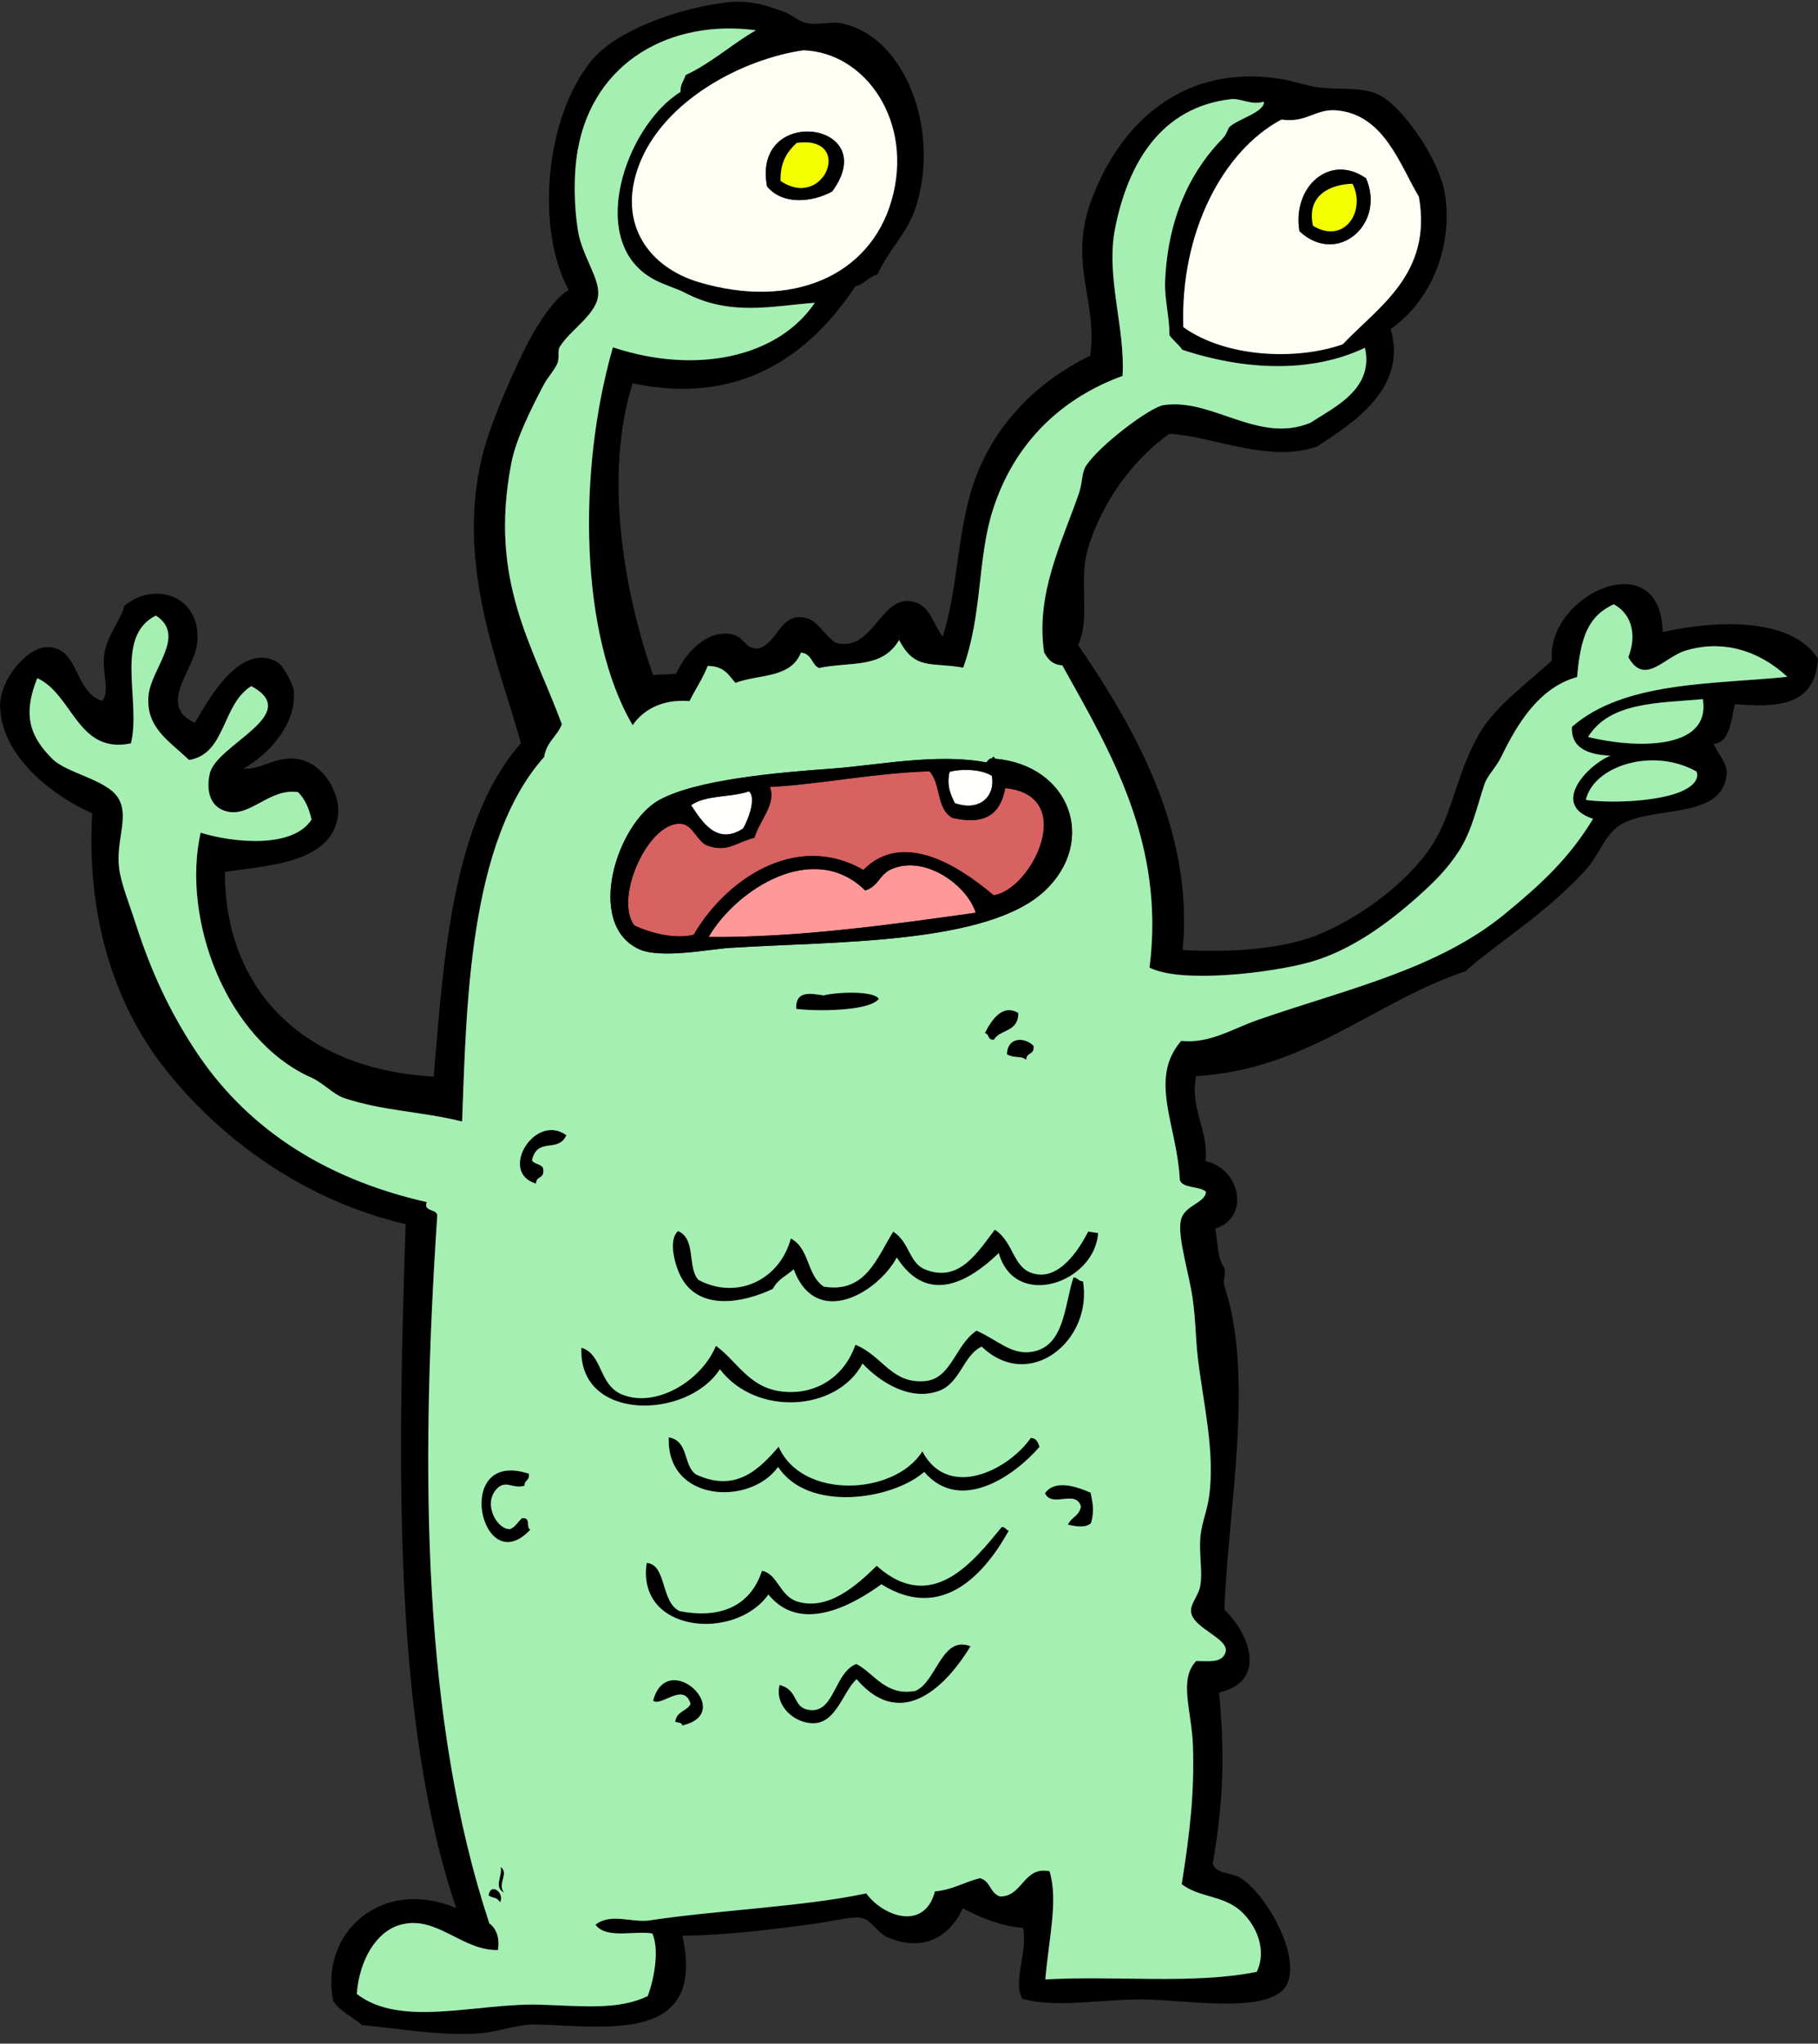 <?xml version="1.0" encoding="UTF-8" standalone="no"?><svg xmlns="http://www.w3.org/2000/svg" xmlns:xlink="http://www.w3.org/1999/xlink" fill="#000000" height="1786.6" preserveAspectRatio="xMidYMid meet" version="1" viewBox="-0.1 -1.5 1589.2 1786.6" width="1589.2" zoomAndPan="magnify"><rect x="-0.1" y="-1.5" width="1589.2" height="1786.6" fill="#333333" stroke="none"/><g fill-rule="evenodd"><g id="change1_1"><path d="M 1386.176 697.828 C 1407.809 700.727 1443.102 699.34 1464.508 692.309 C 1471.941 689.871 1486.418 683.367 1483.016 673.047 C 1445.008 651.531 1392.891 667.891 1386.176 697.828 Z M 1388.082 642.801 C 1427.309 652.445 1495.789 655.453 1488.422 609.699 C 1449.523 613.254 1407.09 612 1388.082 642.801 Z M 558.055 144.035 C 539.711 194.246 567.062 232.199 610.941 245.223 C 691.84 269.234 760.016 239.992 779.18 173.973 C 799.211 105.012 756.402 44.215 702.234 42.484 C 649.746 49.883 579.176 86.168 558.055 144.035 Z M 1076.352 85.164 C 1014.789 92.012 986.086 141.102 974.727 197.766 C 966.195 240.242 983.734 285.277 981.172 327.152 C 928.734 346.172 886.609 384.855 867.711 444.539 C 854.18 487.289 858.773 535.539 841.875 582.188 C 813.82 577.109 799.668 584.785 785.871 557.992 C 770.883 583.453 743.969 576.621 715.648 582.496 C 709.027 579.039 709.855 570.133 700.047 568.988 C 691.188 591.836 662.688 587.793 642.789 595.508 C 636.895 588.969 633.246 580.773 618.535 580.676 C 614.09 592.074 607.762 600.883 602.68 611.398 C 577.922 609.492 561.914 619.562 552.926 632.445 C 507.074 554.777 504.125 411.637 535.672 302.129 C 608.336 326.262 679.891 310.98 712.184 263.195 C 674.965 265.941 638.195 275.273 598.445 254.348 C 592.305 251.109 581.961 248.012 573.523 243.84 C 510.363 212.449 546.691 108.457 594.742 78.898 C 594.586 71.672 597.781 69.055 599.266 64.098 C 621.656 53.688 639.586 37.133 660.688 24.945 C 586.73 15.18 518.938 51.867 505.023 129.133 C 500.949 151.75 501.797 179.598 505.078 199.969 C 508.789 223.074 525.176 242.5 522.613 258.043 C 519.898 274.367 498.727 286.672 489.281 301.574 C 486.938 305.258 489.379 311.188 486.922 316.691 C 484.562 321.988 478.434 328.758 475.246 334.805 C 464.422 355.383 451.035 381.848 446.859 403.438 C 427.004 506.32 465.508 562.18 491.07 631.684 C 486.773 642.41 477.816 646.77 475.547 660.262 C 409.336 734.629 407.699 878.766 403.855 978.949 C 367.078 969.879 335.586 969.977 300.777 958.484 C 291.551 955.445 282.016 945 272.527 940.816 C 197.398 907.535 158.457 801.828 175.266 726.441 C 204.543 735.504 256.113 740.238 272.234 714.961 C 270.117 705.66 266.715 697.293 260.469 691.02 C 235.562 687.164 218.707 713.254 198.074 707.859 C 180.914 703.398 180.699 685.57 183.328 674.594 C 189.438 649.035 265.324 622.941 219.543 598.309 C 193.465 614.723 197.621 657.504 165.215 662.91 C 147.246 645.852 127.168 634.41 129.727 606.484 C 131.871 582.965 163.23 554.145 136.16 536.641 C 99.227 555.082 123.496 611.434 114.355 648.359 C 67.629 658.156 63.613 605.504 32.465 591.355 C 19.539 623.672 26.039 642.41 45.82 662.059 C 58.238 674.387 92.141 679.824 102.641 695.234 C 113.75 711.523 100.906 732.832 104.039 757.438 C 105.812 771.406 113.227 789.457 118.582 806.191 C 131.855 847.523 147.855 881.918 170.137 916.027 C 212.992 981.691 279.59 1028.238 372.98 1049.398 C 369.445 1058.359 383 1054.859 382.09 1061.898 C 366.836 1290.16 369.793 1505.109 427.652 1679.949 C 435.344 1685.52 436.633 1695.93 435.102 1703.258 C 403.426 1703.859 381.469 1672.441 349.988 1681.16 C 328.539 1687.109 314.004 1712.25 311.793 1741.629 C 350.309 1771.609 416.938 1749.359 471.934 1751.031 C 509.242 1752.18 540.059 1755.949 566.086 1743.559 C 572.34 1726.68 576.098 1702.359 570.16 1688.828 C 555.582 1685.941 529.707 1694.031 520.441 1681.109 C 533.641 1670.57 552.805 1679.57 567.52 1677.352 C 628.832 1668.148 702.367 1665.41 757.141 1653.73 C 771.727 1673.789 807.891 1687.059 817.18 1651.988 C 832.258 1650.77 843.031 1643.668 856.617 1640.418 C 866.039 1643.109 865.07 1653.391 874.047 1656.398 C 894.055 1656.68 894.242 1629.859 917.336 1634.34 C 925.141 1659.84 916.758 1692.43 913.688 1728.969 C 974.266 1725.379 1043.422 1733.52 1098.453 1722.301 C 1107.574 1703.559 1098.387 1681.699 1084.57 1669.219 C 1068.98 1655.16 1048.57 1657.629 1032.891 1645.691 C 1040.371 1598.77 1043.941 1565.172 1042.73 1525.461 C 1041.742 1493.84 1029.902 1467.098 1045.512 1450.621 C 1055.621 1450.48 1067.5 1452.77 1070.961 1443.52 C 1075.852 1431.289 1043.152 1422.641 1041.09 1407.879 C 1040.082 1400.629 1047.609 1393.609 1049.121 1384.77 C 1051.352 1371.621 1047.633 1355.602 1049.371 1340.559 C 1050.652 1329.199 1055.152 1319.102 1056.891 1306.289 C 1062.18 1267.059 1051.441 1223.93 1046.941 1185.211 C 1044.793 1166.59 1045.051 1145.348 1040.891 1124.508 C 1035.863 1099.367 1028.801 1074.988 1032.672 1063.449 C 1036.551 1051.949 1054.172 1049.578 1054 1040.219 C 1048.359 1035.398 1033.34 1037.43 1031.23 1030.027 C 1028.941 982.098 1003.582 941.906 1032.422 908.457 C 1057.262 911.09 1077.02 897.922 1099.488 890.105 C 1177.344 863.031 1256.188 846.102 1315.328 797.504 C 1346.645 771.762 1371.383 749.184 1392.477 714.305 C 1354.328 702.004 1388.246 666.727 1407.691 659.129 C 1386.078 658.32 1373.105 651.191 1373.957 633.961 C 1419.656 593.93 1497.273 596.871 1562.289 590.188 C 1537.785 567.312 1505.676 557.195 1472.859 567.422 C 1454.723 573.098 1437.402 598.406 1423.297 573 C 1430.305 555.453 1427.602 536.043 1410.559 526.754 C 1387.984 537.23 1381.543 555.629 1378.535 590.387 C 1346.262 599.234 1326.938 629.656 1312.398 659.805 C 1307.676 669.57 1300.242 676.141 1297.562 684.055 C 1290.98 703.461 1286.969 724.164 1275.176 742.551 C 1265.246 758.039 1253.703 769.449 1240.34 781.41 C 1214.16 804.855 1181.551 829.332 1144.973 839.621 C 1111.531 849.02 1032.16 858.555 1004.75 844.395 C 1018.621 735.074 970.25 655.215 928.531 580.172 C 918.984 579.496 915.773 574.168 912.578 568.836 C 905.109 517.535 927.805 473.707 943.07 429.695 C 946.156 420.812 945.445 411.953 948.938 406.25 C 959.578 388.91 1004.922 354.48 1017.051 352.66 C 1059.551 346.227 1099.695 386.828 1145.242 368.168 C 1166.008 354.59 1201.125 338.828 1193.07 302.543 C 1146.977 324.504 1089.383 322.773 1033.41 304.289 C 1030.23 299.59 1025.332 296.156 1022.121 291.457 C 1022.41 276.199 1017.723 260.168 1018.383 244.395 C 1020.922 183.84 1044.293 144.359 1068.801 119.41 C 1072.293 115.871 1073.301 110.57 1074.82 109.273 C 1083.512 101.852 1105.188 96.566 1104.773 87.367 C 1093.57 90.746 1084.48 84.273 1076.352 85.164 Z M 1173.625 299.523 C 1204.297 266.988 1252.242 238.16 1240.176 170.422 C 1223.566 142.801 1209.844 98.258 1167.805 94.965 C 1149.855 93.547 1141.656 106.258 1120.055 103.02 C 1069.152 130.191 1031.512 201.113 1034.293 284.492 C 1071.422 311.09 1132.871 313.793 1173.625 299.523 Z M 1215.555 286.129 C 1230.488 338.055 1182.434 368.691 1150.855 388.965 C 1108.25 403.637 1059.633 379.492 1021.98 377.77 C 993.391 397.977 964.562 433.574 951.141 477.434 C 942.125 506.961 953.633 537.152 942.367 562.406 C 992.039 635.258 1043.512 725.215 1033.73 828.977 C 1071.883 831.273 1118.672 828.906 1150.824 816.195 C 1190.727 800.41 1235.164 766.227 1254.574 732.707 C 1270.477 705.215 1274.621 670.977 1293.477 639.148 C 1307.918 614.746 1335.254 595.801 1356.43 575.891 C 1351.656 517.754 1452.051 472.727 1453.262 551.105 C 1494.176 541.73 1565.043 536.02 1589.102 574.441 C 1586.266 616.859 1552.336 616.773 1516.52 614.07 C 1513.48 624.25 1512.988 647.914 1497.828 648.797 C 1500.52 656.121 1510.059 665.285 1509.285 674.934 C 1506.016 714.75 1448.129 702.852 1418.406 718.332 C 1403.188 726.266 1398.121 745.934 1385.402 759.695 C 1349.039 799.035 1307.777 823.371 1280.984 847.512 C 1200.055 874.832 1142.234 933.738 1045.352 939.254 C 1040.18 969.852 1056.332 984.84 1053.703 1013.59 C 1084.211 1020.098 1093.012 1062.879 1062.262 1072.5 C 1064.523 1084.258 1063.691 1098.258 1070.191 1106.918 C 1071.832 1115.109 1068.801 1114.828 1070 1122.387 C 1096.914 1201.32 1073.301 1318.109 1070.203 1405.758 C 1092.512 1426.949 1107.805 1468.5 1065.582 1478.109 C 1070.312 1530.949 1069.922 1569.578 1060.02 1627.77 C 1063.012 1637.16 1076.27 1635.129 1084.609 1640.449 C 1106.734 1654.539 1135.238 1705.281 1125.875 1730.988 C 1114.77 1761.5 1035.633 1746.262 997.297 1746.418 C 959.523 1746.57 921.547 1754.129 893.367 1745.738 C 885.172 1729.051 898.5 1705.301 894.117 1683.871 C 875.789 1682.43 859.891 1676.219 841.43 1666.848 C 828.953 1694.211 804.348 1704.559 775.539 1692 C 767.059 1688.281 761.84 1677.48 753.789 1675.328 C 746.059 1673.281 728.332 1677.988 713.188 1680.09 C 676.91 1685.09 634.152 1690.469 596.422 1690.699 C 617.242 1785.09 531.176 1770.02 469.246 1768.328 C 452.164 1767.859 436.012 1774.91 419.34 1776.059 C 383.422 1778.551 350.168 1771.84 316.414 1768.918 C 308.184 1761.52 296.387 1756.73 291.004 1747.25 C 279.566 1687.129 334.102 1639.309 398.738 1666.602 C 343.25 1503.598 347.512 1279.59 354.477 1068.668 C 262.656 1047.348 189.422 990.875 143.328 931.793 C 99.637 875.797 75.371 799.621 80.5 709.496 C 45.367 694.008 0.262 658.977 0 615.082 C -0.137 592.926 23.91 562.57 43.324 564.27 C 69.543 566.527 64.539 603.082 89.141 611.234 C 96.695 602.277 88.375 585.906 91.207 569.492 C 94.02 553.141 105.02 541.492 108.73 527.953 C 136.32 505.348 177.551 520.664 172.043 562.145 C 169.035 584.816 137.336 615.355 170.258 630.496 C 183.637 606.922 211.223 559.27 242.691 577.566 C 247.391 580.305 256.098 596.676 256.629 601.852 C 259.781 633.066 231.957 659.945 212.777 670.312 C 228.031 672.188 242.363 657.766 262.672 662.574 C 283.582 667.508 296.055 691.789 295.535 707.52 C 293.984 754.195 230.098 755.246 196.496 760.754 C 196.293 863.242 264.57 933.395 378.969 939.66 C 387.07 851.562 392.316 719.09 455.289 648.262 C 436.152 579.344 398.746 493.688 420.934 399.406 C 427.242 372.582 442.938 335.832 457.676 305.508 C 467.312 285.648 482.773 260.668 497.016 251.852 C 468.855 201.461 474.906 102.715 517.129 51.312 C 538.012 25.895 589.59 6.484 633.453 0.781 C 651.094 -1.496 664.789 1.164 685.32 8.859 C 691.359 11.113 697.852 16.805 703.773 18.363 C 714.109 21.09 725.625 17.035 734.703 18.746 C 790.902 29.406 822.242 112.109 800.473 179.5 C 792.77 203.316 776.562 216.656 766.93 238.477 C 759.277 240.23 755.395 247.164 747.629 248.766 C 707.211 309.727 646.223 353.391 552.918 333.605 C 528.148 411.766 544.152 512.598 570.793 588.73 C 577.191 587.867 584.523 588.305 590.914 587.441 C 599.363 569.035 617.457 549.512 638.371 552.762 C 651.207 554.766 650.301 566.254 662.953 565.438 C 679.73 560.207 681.211 536.871 700.426 538.07 C 714.199 538.906 718.121 551.617 730.156 560.391 C 762.23 569.547 769.254 520.555 795.574 524.086 C 812.883 526.395 814.008 541.773 823.969 555.062 C 836.375 515.758 836.602 472.441 847.445 432.539 C 863.648 372.879 905.836 332.398 952.914 309.477 C 959.734 260.57 932.984 228.895 954.312 172.438 C 980.984 101.809 1037.531 54.703 1118.941 67.434 C 1131.25 69.363 1141.516 73.469 1153.199 74.984 C 1172.602 77.492 1193.898 73.492 1209.387 83.715 C 1228.941 96.645 1257.934 138.32 1262.816 167.281 C 1270.434 212.473 1251.664 260.973 1215.555 286.129" fill="inherit"/></g><g id="change2_1"><path d="M 1135.867 200.68 C 1168.969 231.492 1211.48 194.301 1193.98 154.371 C 1162.32 132.223 1129.25 161.867 1135.867 200.68 Z M 1034.297 284.492 C 1031.512 201.113 1069.152 130.188 1120.047 103.023 C 1141.66 106.254 1149.848 93.543 1167.805 94.957 C 1209.84 98.25 1223.562 142.797 1240.184 170.418 C 1252.246 238.164 1204.305 266.98 1173.629 299.516 C 1132.871 313.797 1071.426 311.09 1034.297 284.492" fill="#fffef5"/></g><g id="change2_2"><path d="M 727.301 165.922 C 772.062 104.996 656.793 89.312 670.441 161.508 C 683.93 177.805 709.52 175.562 727.301 165.922 Z M 702.23 42.492 C 756.398 44.227 799.207 105.016 779.176 173.984 C 760.012 240 691.836 269.246 610.938 245.223 C 567.059 232.211 539.707 194.254 558.051 144.039 C 579.172 86.176 649.742 49.895 702.23 42.492" fill="#fffef5"/></g><g id="change1_2"><path d="M 1147.684 195.871 C 1175.297 212.648 1194.199 182.582 1182.164 159.168 C 1162.805 159.621 1141.73 169.266 1147.684 195.871 Z M 1193.988 154.367 C 1211.48 194.297 1168.969 231.492 1135.859 200.684 C 1129.254 161.863 1162.32 132.223 1193.988 154.367" fill="inherit"/></g><g id="change3_1"><path d="M 1182.16 159.18 C 1194.199 182.59 1175.289 212.648 1147.68 195.879 C 1141.73 169.27 1162.801 159.629 1182.16 159.18" fill="#f3ff00"/></g><g id="change1_3"><path d="M 696.281 123.457 C 686.688 132.43 681.879 141.734 682.254 156.684 C 720.832 182.863 746.598 116.52 696.281 123.457 Z M 670.445 161.496 C 656.801 89.305 772.07 104.988 727.309 165.906 C 709.523 175.555 683.938 177.789 670.445 161.496" fill="inherit"/></g><g id="change3_2"><path d="M 682.254 156.684 C 681.879 141.742 686.688 132.434 696.281 123.461 C 746.598 116.527 720.832 182.867 682.254 156.684" fill="#f3ff00"/></g><g id="change4_1"><path d="M 1488.422 609.711 C 1495.789 655.461 1427.309 652.449 1388.078 642.801 C 1407.09 612 1449.52 613.262 1488.422 609.711" fill="#a5efb3"/></g><g id="change4_2"><path d="M 1483.012 673.051 C 1486.41 683.371 1471.941 689.871 1464.512 692.309 C 1443.102 699.34 1407.809 700.73 1386.172 697.828 C 1392.891 667.898 1445.012 651.531 1483.012 673.051" fill="#a5efb3"/></g><g id="change5_1"><path d="M 867 676.871 C 870.078 694.699 856.234 708.301 834.547 700.602 C 830.891 693.051 827.203 685.531 829.922 673.32 C 838.68 670.578 857.812 670.52 867 676.871" fill="#fffffd"/></g><g id="change6_1"><path d="M 812.289 672.781 C 822.719 683.691 818.039 705.641 832.531 713.559 C 856.688 718.988 873.695 714.16 878.641 687.531 C 942.617 693.648 901.828 776.371 868.484 781.148 C 837.25 754.781 788.906 724.309 754.613 759 C 694.34 724.41 632.605 769.66 606.34 815.629 C 590.773 819.707 568.996 814.488 554.465 807.562 C 535.965 783.625 567.926 713.32 597.02 718.988 C 605.547 720.66 610.188 734.988 618.445 737.82 C 636.059 743.891 643.055 735.02 659.371 730.891 C 664.125 715.25 678.672 701.27 672.906 686.531 C 720.5 683.738 760.516 674.672 812.289 672.781" fill="#d86161"/></g><g id="change5_2"><path d="M 604.035 702.379 C 617.145 693.23 638.816 695.789 654.605 690.32 C 660.977 695.48 654.707 713.66 649.57 722.738 C 626.82 737.73 613.789 717.398 604.035 702.379" fill="#fffffd"/></g><g id="change7_1"><path d="M 852.836 796.41 C 778.02 807.012 696.262 818.262 619.32 817.656 C 643.305 776.32 710.82 732.309 756.242 776.973 C 768.543 772.828 768.27 763.148 779.055 758.379 C 808.125 745.52 845.133 772.102 852.836 796.41" fill="#ff9999"/></g><g id="change1_4"><path d="M 890.109 884.105 C 889.875 901.266 874.609 897.848 868.789 907.355 C 862.648 908.027 865.109 902.387 860.812 901.703 C 866.375 890.516 876.18 875.617 890.109 884.105" fill="inherit"/></g><g id="change1_5"><path d="M 768.07 871.773 C 759.891 882.523 714.215 882.789 695.879 880.477 C 695.176 864.648 707.547 866.742 719.836 868.711 C 732.922 865.414 764.492 864.723 768.07 871.773" fill="inherit"/></g><g id="change1_6"><path d="M 903.367 912.754 C 904.43 921.168 897.039 918.074 897.031 925.027 C 891.461 920.824 888.047 924.371 880.07 920.191 C 880.664 904.574 895.773 905.129 903.367 912.754" fill="inherit"/></g><g id="change1_7"><path d="M 494.969 990.895 C 488.141 1006.84 469.477 992.16 464.988 1012.809 C 466.594 1016.738 474.754 1015.891 474.789 1020.961 C 475.848 1029.398 468.473 1026.289 468.461 1033.25 C 435.391 1023.5 467.406 970.918 494.969 990.895" fill="inherit"/></g><g id="change1_8"><path d="M 951.164 1075.129 C 954.047 1075.59 956.938 1076.039 959.82 1076.48 C 956.953 1119.879 887.25 1144.23 872.969 1093.961 C 847.375 1118.711 810.883 1140.16 783.824 1097.828 C 767.891 1127.871 713.617 1161.199 693.684 1108.148 C 687.559 1113.738 679.664 1116.93 675.52 1125.238 C 649.57 1137.629 611.066 1144.789 595.207 1114.949 C 590.098 1105.34 583.527 1082.59 592.625 1074.719 C 608.664 1081.5 600.473 1106 610.344 1117.309 C 643.492 1135.191 681.301 1117.961 691.215 1081.199 C 707.969 1090.031 704.859 1113.359 720.098 1123.32 C 756.285 1129.148 766.059 1098.84 780.711 1075.191 C 795.266 1084.559 794.301 1102.578 808.766 1108.328 C 838.492 1120.148 854.469 1093.121 869.516 1073.512 C 887.586 1085.109 884.711 1110.379 907.695 1112.629 C 926.18 1114.469 941.344 1094.16 951.164 1075.129" fill="inherit"/></g><g id="change1_9"><path d="M 938.297 1115.199 C 942.219 1115.52 942.445 1118.539 946.609 1118.68 C 955.32 1170.18 900.117 1216 858.039 1175.77 C 842.117 1183.109 839.461 1207.281 821.055 1214.289 C 795.992 1223.801 769.469 1207.18 753.91 1190.551 C 731.527 1232.539 660.891 1237.109 629.18 1195.52 C 600.59 1239.828 505.176 1241.551 508.133 1176.691 C 526.938 1182.34 523.004 1209.219 543.82 1217.648 C 573.277 1229.59 613.059 1205.789 625.719 1175.039 C 643.312 1187.551 654.172 1210.738 681.531 1214.719 C 711.285 1219.051 737.684 1203.238 747.617 1174.078 C 771.844 1183.949 779.273 1208.82 809.102 1205.789 C 831.539 1203.5 835.32 1173.641 853.57 1161.781 C 872.188 1170.121 883.883 1183.039 901.602 1180.32 C 930.75 1175.859 930.203 1139.34 938.297 1115.199" fill="inherit"/></g><g id="change1_10"><path d="M 908.617 1263.32 C 887.547 1288.031 839.453 1322.309 807.805 1285.27 C 779.926 1309.699 706.32 1321 680.082 1280.91 C 655.25 1315.551 582.148 1311.422 584.504 1254.969 C 602.398 1258.5 596.809 1279.18 608.234 1287.441 C 643.91 1304.191 664.48 1281.59 680.605 1263.281 C 700.766 1309.641 781.777 1306 806.164 1267.32 C 828.953 1310.191 881.445 1283.609 900.984 1255.488 C 906.453 1255.969 907.234 1259.859 908.617 1263.32" fill="inherit"/></g><g id="change1_11"><path d="M 953.289 1303.461 C 954.742 1311.359 956.914 1318.699 953.578 1330.07 C 949.414 1333.969 941.969 1333.422 933.453 1331.379 C 936.289 1324.77 943.367 1323.98 944.789 1315.43 C 940.219 1300.172 919.461 1317.211 913.383 1303.91 C 921.75 1291.891 940.18 1297.641 953.289 1303.461" fill="inherit"/></g><g id="change1_12"><path d="M 881.727 1336.609 C 861.43 1373.309 823.914 1417.102 770.387 1383.5 C 746.441 1400.898 700.047 1427.621 671.59 1392.48 C 642.254 1433.68 556.008 1425.898 565.203 1364.879 C 582.832 1366.059 577.207 1399.039 594.066 1406.988 C 627.844 1413.59 655.488 1403.898 665.965 1371.691 C 679.84 1374.27 681.328 1393.941 697.188 1398.68 C 724.527 1406.852 749.738 1383.43 766.262 1367.359 C 814.766 1410.719 851.344 1362.738 875.57 1333.441 C 879.164 1333.379 878.984 1336.059 881.727 1336.609" fill="inherit"/></g><g id="change1_13"><path d="M 462.223 1286.871 C 463.051 1293.27 458.305 1292 458.375 1297.34 C 448.668 1300.27 443.469 1293.121 436.082 1298.301 C 420.219 1311.422 434.43 1336.23 445.848 1335.238 C 450.379 1333.578 452.629 1328.789 456.168 1325.77 C 464.562 1324.75 459.277 1333.719 463.469 1335.77 C 420.453 1381.871 394.758 1264.422 462.223 1286.871" fill="inherit"/></g><g id="change1_14"><path d="M 848.305 1437.68 C 829.422 1468.852 789.484 1514.16 748.633 1466.449 C 736.742 1477.629 731.09 1504.191 711.652 1504.969 C 694.23 1505.66 676.59 1489.23 681.434 1471.5 C 699.352 1476.488 691.785 1492.469 709.02 1493.488 C 729.406 1494.699 729.477 1460.469 748.488 1453.129 C 764.434 1461.59 774.168 1481.578 800.164 1476.68 C 818.719 1468.691 823 1427.77 848.305 1437.68" fill="inherit"/></g><g id="change1_15"><path d="M 590.078 1503.781 C 591.434 1494.25 600.062 1494.73 603.582 1488.16 C 597.723 1468.398 577.762 1491 570.828 1485.281 C 583.129 1438.809 644.238 1496.078 596.234 1506.941 C 596.277 1504.359 592.582 1504.5 590.078 1503.781" fill="inherit"/></g><g id="change1_16"><path d="M 437.16 1661.512 C 432.887 1655.941 431.668 1658.699 427.031 1655.512 C 428.41 1644.07 441.191 1652.609 437.16 1661.512" fill="inherit"/></g><g id="change1_17"><path d="M 437.543 1630.578 C 445.27 1636.23 434.109 1645.422 440.664 1653.199 C 430.992 1647.949 439.348 1639.102 437.543 1630.578" fill="inherit"/></g><g id="change4_3"><path d="M 427.031 1655.512 C 431.668 1658.699 432.887 1655.941 437.16 1661.508 C 441.188 1652.609 428.41 1644.07 427.031 1655.512 Z M 440.664 1653.199 C 434.109 1645.422 445.266 1636.23 437.543 1630.582 C 439.348 1639.102 430.992 1647.949 440.664 1653.199 Z M 596.234 1506.941 C 644.238 1496.082 583.125 1438.809 570.828 1485.281 C 577.762 1491 597.723 1468.402 603.582 1488.16 C 600.062 1494.73 591.434 1494.25 590.078 1503.781 C 592.582 1504.5 596.273 1504.359 596.234 1506.941 Z M 800.164 1476.68 C 774.168 1481.578 764.434 1461.59 748.488 1453.129 C 729.477 1460.469 729.406 1494.699 709.016 1493.492 C 691.785 1492.469 699.348 1476.488 681.43 1471.5 C 676.59 1489.23 694.23 1505.66 711.652 1504.969 C 731.086 1504.191 736.742 1477.629 748.633 1466.449 C 789.484 1514.16 829.418 1468.852 848.305 1437.68 C 823 1427.77 818.715 1468.691 800.164 1476.68 Z M 463.469 1335.77 C 459.277 1333.719 464.562 1324.75 456.168 1325.77 C 452.625 1328.789 450.375 1333.582 445.844 1335.238 C 434.426 1336.23 420.219 1311.422 436.082 1298.301 C 443.469 1293.121 448.668 1300.27 458.375 1297.34 C 458.305 1292 463.051 1293.27 462.223 1286.871 C 394.758 1264.422 420.453 1381.871 463.469 1335.77 Z M 875.57 1333.441 C 851.34 1362.738 814.766 1410.719 766.262 1367.359 C 749.734 1383.43 724.527 1406.852 697.188 1398.68 C 681.328 1393.941 679.84 1374.27 665.965 1371.691 C 655.488 1403.902 627.844 1413.59 594.062 1406.988 C 577.207 1399.039 582.832 1366.062 565.203 1364.879 C 556.008 1425.898 642.25 1433.68 671.586 1392.48 C 700.043 1427.621 746.441 1400.898 770.387 1383.5 C 823.914 1417.102 861.43 1373.309 881.723 1336.609 C 878.984 1336.059 879.164 1333.379 875.57 1333.441 Z M 913.379 1303.91 C 919.457 1317.211 940.215 1300.168 944.789 1315.43 C 943.363 1323.98 936.285 1324.77 933.453 1331.379 C 941.965 1333.422 949.414 1333.969 953.578 1330.07 C 956.914 1318.699 954.742 1311.359 953.289 1303.461 C 940.176 1297.641 921.75 1291.891 913.379 1303.91 Z M 900.984 1255.492 C 881.445 1283.609 828.949 1310.191 806.16 1267.32 C 781.777 1306 700.766 1309.641 680.605 1263.281 C 664.48 1281.59 643.91 1304.191 608.234 1287.441 C 596.809 1279.18 602.398 1258.5 584.504 1254.969 C 582.145 1311.422 655.25 1315.551 680.082 1280.91 C 706.32 1321 779.922 1309.699 807.801 1285.27 C 839.453 1322.312 887.543 1288.031 908.617 1263.32 C 907.23 1259.859 906.449 1255.969 900.984 1255.492 Z M 901.598 1180.32 C 883.879 1183.039 872.188 1170.121 853.57 1161.781 C 835.316 1173.641 831.535 1203.5 809.098 1205.789 C 779.273 1208.82 771.84 1183.949 747.617 1174.082 C 737.684 1203.242 711.285 1219.051 681.531 1214.719 C 654.168 1210.738 643.309 1187.551 625.719 1175.039 C 613.059 1205.789 573.277 1229.59 543.82 1217.648 C 523.004 1209.219 526.938 1182.34 508.129 1176.691 C 505.176 1241.551 600.59 1239.832 629.18 1195.52 C 660.891 1237.109 731.527 1232.539 753.91 1190.551 C 769.465 1207.18 795.988 1223.801 821.055 1214.289 C 839.457 1207.281 842.117 1183.109 858.039 1175.77 C 900.117 1216 955.32 1170.18 946.609 1118.68 C 942.441 1118.539 942.215 1115.52 938.293 1115.199 C 930.199 1139.34 930.75 1175.859 901.598 1180.32 Z M 907.695 1112.629 C 884.707 1110.379 887.582 1085.109 869.512 1073.508 C 854.465 1093.121 838.492 1120.148 808.766 1108.332 C 794.301 1102.582 795.266 1084.559 780.711 1075.191 C 766.059 1098.84 756.285 1129.152 720.098 1123.32 C 704.855 1113.359 707.969 1090.031 691.215 1081.199 C 681.301 1117.961 643.492 1135.191 610.344 1117.309 C 600.473 1106 608.664 1081.5 592.625 1074.719 C 583.527 1082.59 590.098 1105.34 595.207 1114.949 C 611.066 1144.789 649.57 1137.629 675.52 1125.238 C 679.664 1116.93 687.555 1113.738 693.68 1108.148 C 713.617 1161.199 767.891 1127.871 783.824 1097.832 C 810.879 1140.16 847.375 1118.711 872.969 1093.961 C 887.25 1144.23 956.953 1119.879 959.82 1076.48 C 956.934 1076.039 954.043 1075.59 951.164 1075.129 C 941.344 1094.16 926.18 1114.469 907.695 1112.629 Z M 468.461 1033.25 C 468.469 1026.289 475.848 1029.402 474.789 1020.961 C 474.754 1015.891 466.594 1016.742 464.988 1012.809 C 469.477 992.16 488.141 1006.84 494.969 990.895 C 467.406 970.922 435.387 1023.5 468.461 1033.25 Z M 880.07 920.191 C 888.043 924.371 891.457 920.824 897.027 925.027 C 897.039 918.074 904.426 921.168 903.367 912.754 C 895.77 905.129 880.66 904.574 880.07 920.191 Z M 719.836 868.711 C 707.547 866.742 695.176 864.648 695.879 880.477 C 714.211 882.789 759.891 882.523 768.07 871.773 C 764.492 864.723 732.922 865.414 719.836 868.711 Z M 860.809 901.703 C 865.109 902.387 862.645 908.027 868.789 907.355 C 874.605 897.848 889.875 901.266 890.109 884.105 C 876.176 875.617 866.375 890.516 860.809 901.703 Z M 862.203 665.051 C 819.223 656.73 767.047 667.527 726.328 670.488 C 679.234 673.902 608.469 679.977 575.945 698.016 C 539.586 718.148 511.176 805.375 557.93 828.035 C 576.621 837.078 620.625 828.246 637.75 827.16 C 729.832 821.289 863.426 824.367 913.406 777.051 C 959.316 733.582 935.176 667.234 869.348 661.734 C 869.543 660.535 867.992 659.012 867.188 661.398 C 864.703 661.488 863.457 663.281 862.203 665.051 Z M 1104.773 87.375 C 1105.191 96.57 1083.504 101.867 1074.82 109.277 C 1073.301 110.574 1072.289 115.871 1068.801 119.414 C 1044.289 144.355 1020.918 183.84 1018.379 244.398 C 1017.719 260.164 1022.41 276.203 1022.121 291.461 C 1025.328 296.16 1030.23 299.598 1033.41 304.289 C 1089.383 322.777 1146.98 324.508 1193.07 302.547 C 1201.121 338.824 1166.012 354.59 1145.242 368.176 C 1099.691 386.824 1059.551 346.238 1017.051 352.656 C 1004.918 354.484 959.578 388.91 948.938 406.254 C 945.441 411.949 946.152 420.812 943.07 429.695 C 927.805 473.707 905.109 517.539 912.574 568.844 C 915.77 574.172 918.984 579.5 928.527 580.172 C 970.25 655.219 1018.621 735.078 1004.75 844.395 C 1032.16 858.555 1111.527 849.023 1144.973 839.621 C 1181.551 829.332 1214.164 804.859 1240.336 781.414 C 1253.703 769.453 1265.242 758.043 1275.164 742.555 C 1286.965 724.164 1290.984 703.465 1297.555 684.062 C 1300.234 676.152 1307.68 669.57 1312.391 659.812 C 1326.938 629.664 1346.258 599.242 1378.523 590.395 C 1381.539 555.629 1387.98 537.227 1410.555 526.754 C 1427.598 536.047 1430.297 555.457 1423.297 572.996 C 1437.398 598.41 1454.719 573.102 1472.863 567.43 C 1505.672 557.195 1537.777 567.312 1562.285 590.199 C 1497.266 596.867 1419.664 593.926 1373.953 633.965 C 1373.102 651.188 1386.066 658.32 1407.691 659.129 C 1388.238 666.727 1354.32 702.004 1392.465 714.305 C 1371.383 749.184 1346.637 771.766 1315.332 797.508 C 1256.188 846.102 1177.336 863.031 1099.488 890.105 C 1077.02 897.926 1057.258 911.09 1032.418 908.457 C 1003.578 941.906 1028.938 982.098 1031.23 1030.031 C 1033.34 1037.43 1048.359 1035.402 1054 1040.219 C 1054.168 1049.582 1036.551 1051.949 1032.668 1063.449 C 1028.801 1074.988 1035.859 1099.371 1040.891 1124.512 C 1045.051 1145.352 1044.789 1166.59 1046.938 1185.211 C 1051.438 1223.93 1062.18 1267.062 1056.891 1306.289 C 1055.148 1319.102 1050.648 1329.199 1049.371 1340.559 C 1047.629 1355.602 1051.348 1371.621 1049.117 1384.77 C 1047.609 1393.609 1040.078 1400.629 1041.09 1407.879 C 1043.148 1422.641 1075.848 1431.289 1070.961 1443.52 C 1067.5 1452.77 1055.617 1450.48 1045.508 1450.621 C 1029.898 1467.102 1041.738 1493.84 1042.73 1525.461 C 1043.938 1565.172 1040.367 1598.77 1032.891 1645.691 C 1048.57 1657.629 1068.98 1655.16 1084.562 1669.219 C 1098.387 1681.699 1107.57 1703.559 1098.449 1722.301 C 1043.418 1733.52 974.262 1725.379 913.688 1728.969 C 916.754 1692.43 925.137 1659.84 917.332 1634.34 C 894.238 1629.859 894.055 1656.68 874.043 1656.402 C 865.07 1653.391 866.035 1643.109 856.613 1640.422 C 843.031 1643.668 832.254 1650.77 817.18 1651.988 C 807.891 1687.059 771.727 1673.789 757.137 1653.73 C 702.363 1665.41 628.828 1668.148 567.52 1677.352 C 552.805 1679.57 533.641 1670.57 520.441 1681.109 C 529.707 1694.031 555.582 1685.941 570.16 1688.828 C 576.098 1702.359 572.336 1726.68 566.082 1743.559 C 540.059 1755.949 509.242 1752.18 471.93 1751.031 C 416.938 1749.359 350.309 1771.609 311.793 1741.629 C 314.004 1712.25 328.539 1687.109 349.988 1681.16 C 381.469 1672.441 403.426 1703.859 435.102 1703.262 C 436.633 1695.93 435.344 1685.52 427.652 1679.949 C 369.793 1505.109 366.836 1290.16 382.09 1061.902 C 383 1054.859 369.445 1058.359 372.977 1049.398 C 279.59 1028.242 212.992 981.691 170.137 916.027 C 147.855 881.918 131.855 847.523 118.582 806.191 C 113.227 789.457 105.812 771.41 104.039 757.438 C 100.906 732.836 113.75 711.527 102.641 695.234 C 92.141 679.836 58.238 674.391 45.82 662.059 C 26.039 642.414 19.539 623.676 32.465 591.355 C 63.613 605.512 67.629 658.16 114.355 648.355 C 123.496 611.434 99.227 555.09 136.16 536.645 C 163.23 554.148 131.871 582.969 129.727 606.484 C 127.168 634.406 147.246 645.852 165.215 662.914 C 197.621 657.512 193.461 614.727 219.543 598.312 C 265.324 622.941 189.438 649.039 183.328 674.594 C 180.699 685.574 180.914 703.402 198.074 707.859 C 218.707 713.258 235.562 687.164 260.469 691.02 C 266.715 697.297 270.117 705.66 272.234 714.965 C 256.113 740.242 204.543 735.504 175.262 726.445 C 158.457 801.832 197.398 907.535 272.527 940.816 C 282.016 945 291.551 955.445 300.777 958.484 C 335.582 969.98 367.078 969.879 403.855 978.949 C 407.699 878.766 409.332 734.633 475.543 660.266 C 477.816 646.77 486.773 642.414 491.07 631.684 C 465.504 562.188 427.004 506.32 446.859 403.445 C 451.035 381.855 464.422 355.391 475.246 334.805 C 478.43 328.766 484.562 322 486.918 316.691 C 489.379 311.191 486.938 305.262 489.281 301.574 C 498.723 286.672 519.898 274.375 522.613 258.047 C 525.176 242.496 508.789 223.078 505.078 199.977 C 501.793 179.594 500.949 151.758 505.023 129.129 C 518.938 51.867 586.73 15.188 660.688 24.957 C 639.582 37.137 621.656 53.691 599.262 64.098 C 597.781 69.059 594.582 71.684 594.742 78.902 C 546.691 108.457 510.363 212.445 573.523 243.836 C 581.957 248.02 592.305 251.109 598.445 254.352 C 638.195 275.285 674.961 265.949 712.18 263.203 C 679.891 310.977 608.332 326.258 535.668 302.137 C 504.125 411.637 507.074 554.785 552.926 632.449 C 561.914 619.559 577.918 609.488 602.68 611.41 C 607.762 600.887 614.09 592.078 618.535 580.68 C 633.246 580.766 636.895 588.965 642.789 595.516 C 662.688 587.789 691.188 591.828 700.043 568.996 C 709.855 570.133 709.027 579.035 715.648 582.492 C 743.969 576.625 770.883 583.453 785.867 557.996 C 799.668 584.785 813.816 577.113 841.875 582.203 C 858.77 535.539 854.176 487.289 867.707 444.543 C 886.609 384.859 928.73 346.172 981.168 327.152 C 983.734 285.281 966.191 240.25 974.727 197.77 C 986.082 141.113 1014.789 92.012 1076.348 85.16 C 1084.477 84.273 1093.566 90.746 1104.773 87.375" fill="#a5efb3"/></g><g id="change1_18"><path d="M 779.055 758.379 C 768.27 763.148 768.543 772.828 756.242 776.973 C 710.82 732.309 643.305 776.32 619.32 817.656 C 696.262 818.262 778.02 807.012 852.836 796.41 C 845.133 772.102 808.125 745.52 779.055 758.379 Z M 649.57 722.738 C 654.707 713.66 660.977 695.48 654.605 690.32 C 638.816 695.789 617.145 693.23 604.035 702.379 C 613.789 717.398 626.82 737.73 649.57 722.738 Z M 672.906 686.531 C 678.672 701.27 664.125 715.25 659.371 730.891 C 643.055 735.02 636.059 743.891 618.445 737.82 C 610.188 734.988 605.547 720.66 597.02 718.988 C 567.926 713.32 535.965 783.625 554.465 807.562 C 568.996 814.488 590.773 819.707 606.34 815.629 C 632.605 769.66 694.34 724.41 754.613 759 C 788.906 724.309 837.25 754.781 868.484 781.148 C 901.828 776.371 942.617 693.648 878.641 687.531 C 873.695 714.16 856.688 718.988 832.531 713.559 C 818.039 705.641 822.719 683.691 812.289 672.781 C 760.516 674.672 720.5 683.738 672.906 686.531 Z M 829.922 673.32 C 827.203 685.531 830.891 693.051 834.547 700.602 C 856.234 708.301 870.078 694.699 867 676.871 C 857.812 670.52 838.68 670.578 829.922 673.32 Z M 867.188 661.398 C 867.992 659.012 869.547 660.539 869.352 661.738 C 935.18 667.238 959.32 733.578 913.406 777.051 C 863.43 824.367 729.832 821.289 637.75 827.16 C 620.625 828.246 576.621 837.078 557.93 828.035 C 511.176 805.375 539.586 718.148 575.945 698.012 C 608.469 679.98 679.234 673.898 726.328 670.488 C 767.047 667.52 819.227 656.73 862.203 665.051 C 863.461 663.281 864.703 661.48 867.188 661.398" fill="inherit"/></g></g></svg>